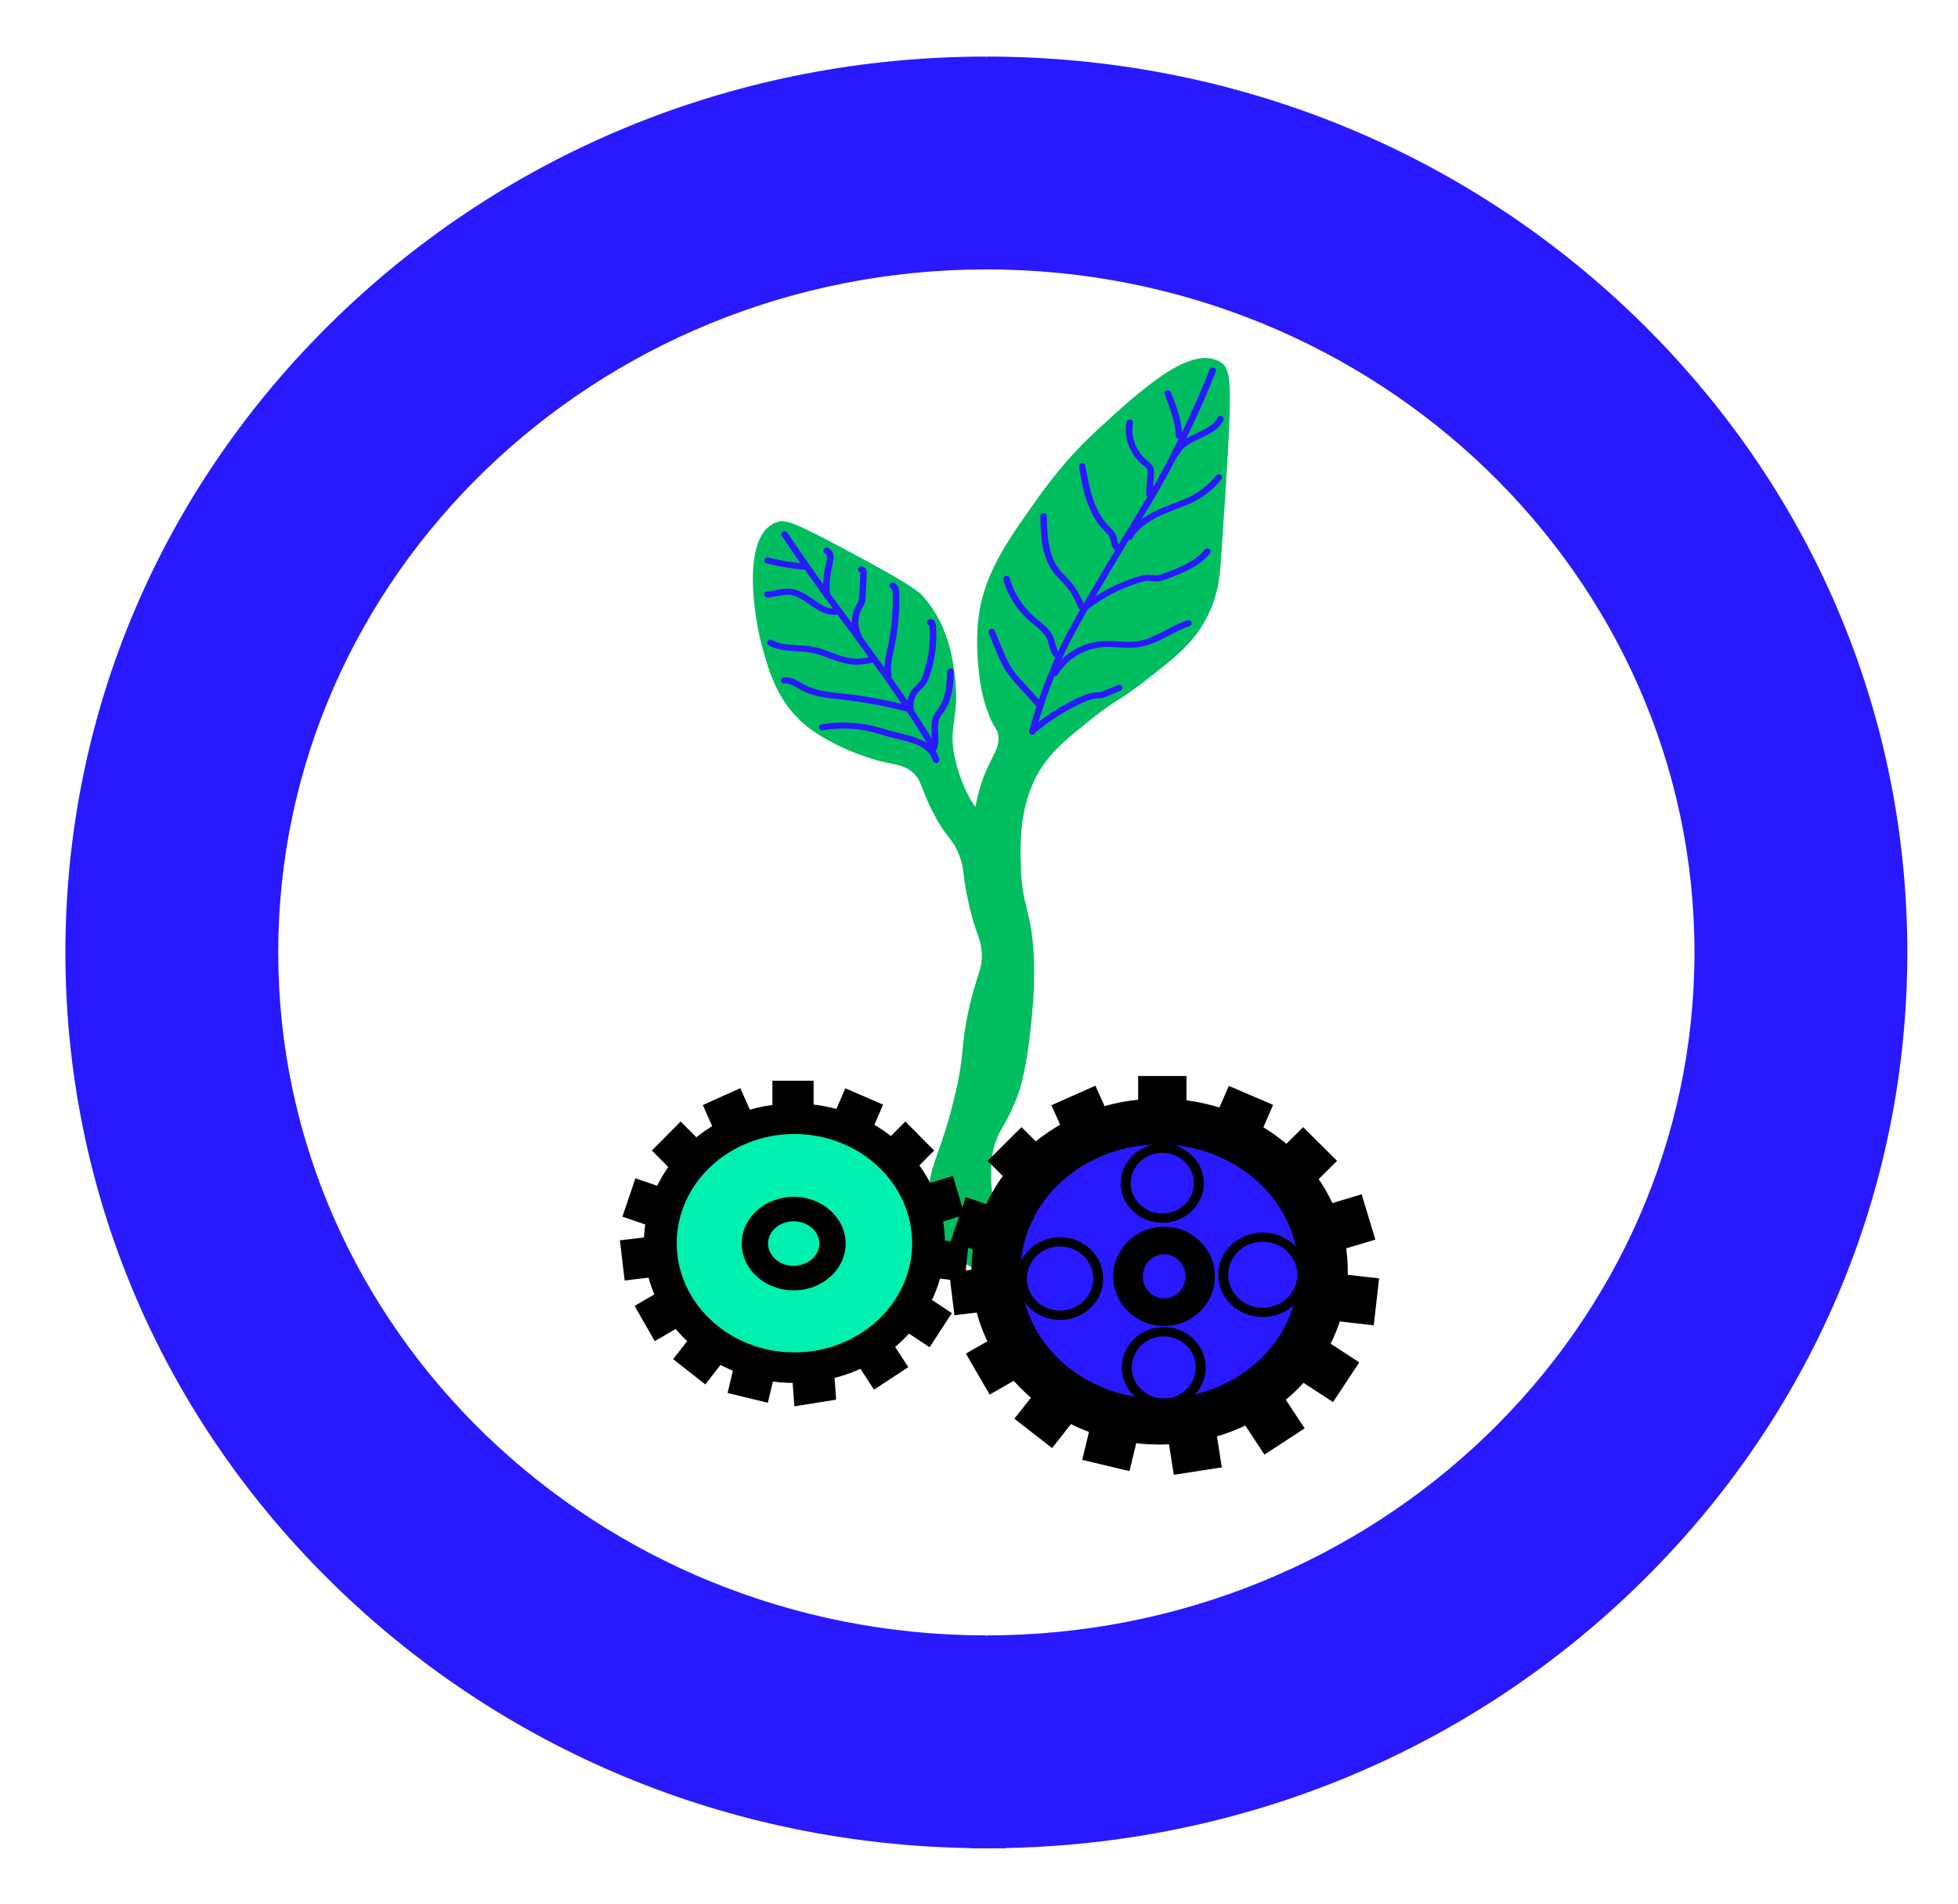 <?xml version="1.0" encoding="utf-8"?>
<!-- Generator: Adobe Illustrator 26.0.1, SVG Export Plug-In . SVG Version: 6.00 Build 0)  -->
<svg version="1.1" id="Lager_1" xmlns="http://www.w3.org/2000/svg" xmlns:xlink="http://www.w3.org/1999/xlink" x="0px" y="0px"
	 viewBox="0 0 506 492" style="enable-background:new 0 0 506 492;" xml:space="preserve">
<style type="text/css">
	.st0{fill:#00BE5F;}
	.st1{fill:#2819FF;}
	.st2{fill:#00F0AF;}
</style>
<g>
	<g>
		<g>
			<g>
				<g>
					<g>
						<g>
							<path class="st0" d="M260.42,329.47c-8.22-21.33-6.7-32.07-3.39-37.96c0.7-1.25,2.55-4.17,4.24-8.7
								c0.55-1.48,2.24-6.2,3.39-17.4c0.45-4.33,0.97-9.38,0.85-15.82c-0.26-13.78-3.08-14.35-3.39-25.31
								c-0.21-7.32-0.53-18.69,6.78-28.47c2.88-3.85,6.31-6.61,11.87-11.07c6.41-5.15,7.72-5.05,14.41-10.28
								c6.8-5.31,11.19-8.75,14.41-14.24c3.52-6,3.96-11.61,4.24-15.82c2.99-44.78,3.11-48.44,0-49.83
								c-6.62-2.96-19.01,8.4-28.83,17.4c-8.34,7.65-13.24,14.5-16.96,19.77c-6.63,9.39-12.34,17.67-13.57,28.47
								c-0.62,5.43-0.07,11.2,0,11.86c0.33,3.34,0.74,7.18,2.54,11.86c1.6,4.17,2.17,3.44,2.54,5.54c0.9,5.04-2.78,6.91-5.09,15.82
								c-0.98,3.76-0.82,5.37-1.7,5.54c-1.94,0.38-5.96-6.89-7.63-14.24c-2.03-8.9,0.99-10.9,0-20.56
								c-0.46-4.52-1.35-13.26-7.63-20.56c-1.19-1.39-2.75-2.92-19.5-11.86c-13.92-7.43-15.42-7.74-16.96-7.12
								c-6.78,2.76-5.3,19.99-2.54,30.05c1.74,6.38,4.05,14.83,11.87,20.56c7.47,5.48,16.96,7.91,16.96,7.91
								c4.4,1.13,6.67,1.05,9.33,3.16c3.06,2.44,2.58,4.54,5.94,11.07c3.48,6.76,4.79,6.05,6.78,11.07
								c1.66,4.19,0.77,4.74,2.54,12.65c1.87,8.33,3.01,8.41,3.39,12.65c0.48,5.26-1.22,5.86-3.39,15.82
								c-2.09,9.61-0.89,10.74-3.39,21.35c-0.57,2.43-1.29,5.46-2.54,9.49c-2.2,7.08-3.6,9.29-4.24,14.24c-0.36,2.77-0.76,5.8,0,8.7
								C244.25,324.76,258.03,328.8,260.42,329.47z"/>
						</g>
					</g>
					<g>
						<g>
							<path class="st0" d="M263.16,331.89l-3.22-0.9c-4-1.12-17.25-5.53-19.81-15.38c-0.83-3.18-0.41-6.41-0.04-9.26
								c0.44-3.37,1.22-5.56,2.3-8.58c0.58-1.62,1.24-3.46,2-5.91c1.24-3.98,1.95-6.97,2.51-9.38c1.31-5.53,1.58-8.36,1.87-11.36
								c0.25-2.64,0.52-5.37,1.52-9.98c0.9-4.14,1.74-6.73,2.35-8.62c0.87-2.7,1.27-3.94,1.02-6.75c-0.18-1.94-0.51-2.89-1.07-4.45
								c-0.57-1.59-1.34-3.78-2.29-8.01c-0.82-3.67-1.09-5.83-1.28-7.41c-0.23-1.88-0.36-2.91-1.19-5.02
								c-0.93-2.34-1.66-3.27-2.66-4.56c-1.02-1.3-2.28-2.92-4.06-6.38c-1.32-2.57-2.05-4.45-2.64-5.96
								c-0.9-2.31-1.31-3.36-2.86-4.59c-1.64-1.31-3.1-1.61-5.52-2.12c-0.92-0.19-1.96-0.41-3.16-0.72c-0.4-0.1-9.9-2.58-17.56-8.19
								c-8.27-6.07-10.7-14.94-12.47-21.42c-1.94-7.11-5.47-28.24,3.51-31.89c2.37-0.97,4.09-0.49,18.48,7.19
								c17.48,9.33,18.69,10.75,19.98,12.25c6.6,7.68,7.54,16.95,8,21.4c0.47,4.6,0.06,7.57-0.3,10.2
								c-0.41,3.02-0.77,5.62,0.27,10.19c1.25,5.5,3.71,10.35,5.24,12.24c0.02-0.09,0.04-0.18,0.05-0.28
								c0.16-0.82,0.37-1.93,0.73-3.31c1.06-4.1,2.4-6.75,3.47-8.89c1.25-2.48,2-3.98,1.59-6.3c-0.13-0.72-0.23-0.88-0.56-1.39
								c-0.41-0.63-1.03-1.59-1.91-3.87c-1.91-4.97-2.31-9.01-2.64-12.25c-0.11-1.08-0.62-6.74,0-12.18
								c1.29-11.4,7.39-20.03,13.84-29.17c3.4-4.82,8.54-12.11,17.19-20.03c10.81-9.91,23.05-21.13,30.75-17.7
								c4.26,1.9,4.07,4.69,0.96,51.35c-0.27,4-0.67,10.04-4.44,16.48c-3.37,5.75-7.92,9.31-14.81,14.69
								c-3.31,2.59-5.33,3.89-7.28,5.16c-2,1.3-3.9,2.52-7.12,5.11c-5.5,4.42-8.83,7.09-11.59,10.78c-7,9.35-6.68,20.29-6.48,27.53
								c0.14,4.95,0.81,7.71,1.52,10.63c0.85,3.52,1.74,7.17,1.88,14.69c0.12,6.53-0.4,11.56-0.86,16
								c-0.8,7.76-1.97,13.74-3.48,17.77c-1.51,4.04-3.13,6.83-4,8.33c-0.13,0.22-0.24,0.42-0.34,0.58
								c-4.2,7.46-3.03,19.81,3.49,36.69L263.16,331.89z M202.09,137.89c-0.14,0-0.25,0.02-0.34,0.06c-4.93,2-4.79,16.48-1.58,28.21
								c1.74,6.37,3.91,14.3,11.28,19.71c7.1,5.21,16.27,7.6,16.36,7.63c1.12,0.29,2.12,0.5,3,0.68c2.62,0.55,4.69,0.99,6.97,2.8
								c2.23,1.77,2.87,3.42,3.85,5.92c0.56,1.45,1.27,3.25,2.52,5.67c1.64,3.2,2.76,4.62,3.74,5.88c1.08,1.38,2.01,2.57,3.1,5.33
								c0.98,2.46,1.15,3.84,1.38,5.76c0.2,1.6,0.44,3.59,1.23,7.12c0.91,4.05,1.62,6.05,2.19,7.66c0.59,1.66,1.02,2.87,1.23,5.18
								c0.31,3.41-0.24,5.11-1.15,7.93c-0.62,1.93-1.4,4.34-2.27,8.34c-0.97,4.43-1.21,6.96-1.47,9.63
								c-0.29,2.97-0.58,6.03-1.93,11.75c-0.58,2.46-1.3,5.51-2.57,9.59c-0.78,2.5-1.45,4.37-2.04,6.02
								c-1.05,2.95-1.75,4.91-2.15,7.96c-0.35,2.71-0.72,5.51-0.04,8.14c1.68,6.45,9.33,10.24,14.25,12.04
								c-5.89-16.39-6.59-28.23-2.14-36.13c0.1-0.17,0.22-0.38,0.36-0.62c0.83-1.42,2.36-4.07,3.78-7.86
								c1.77-4.73,2.77-11.87,3.3-17.03c0.45-4.35,0.96-9.29,0.84-15.64c-0.13-7.2-0.98-10.68-1.79-14.05
								c-0.75-3.08-1.45-5.98-1.6-11.24c-0.22-7.65-0.55-19.21,7.09-29.42c3-4.02,6.45-6.78,12.16-11.37
								c3.36-2.7,5.32-3.97,7.4-5.31c1.89-1.22,3.84-2.48,7.03-4.98c6.83-5.33,10.95-8.56,14.02-13.78
								c3.41-5.82,3.77-11.22,4.03-15.16c2.55-38.28,3.08-47.36,0.96-48.3c-5.55-2.47-18.4,9.3-26.91,17.1
								c-8.39,7.69-13.21,14.52-16.73,19.51c-6.22,8.81-12.09,17.13-13.3,27.77c-0.6,5.25-0.06,10.92,0,11.55
								c0.3,3.07,0.68,6.88,2.45,11.48c0.77,1.99,1.26,2.75,1.62,3.31c0.48,0.74,0.78,1.27,1,2.5c0.59,3.29-0.5,5.44-1.87,8.16
								c-1.01,2-2.26,4.49-3.24,8.28c-0.33,1.29-0.53,2.31-0.69,3.13c-0.35,1.82-0.63,3.26-2.31,3.59
								c-4.46,0.86-8.63-11.02-9.64-15.46c-1.16-5.09-0.75-8.08-0.32-11.25c0.35-2.58,0.72-5.25,0.29-9.49
								c-0.46-4.47-1.3-12.78-7.27-19.72c-0.94-1.09-2.1-2.45-19.02-11.48C207.34,139.73,203.46,137.89,202.09,137.89z"/>
						</g>
					</g>
				</g>
				<g>
					<g>
						<g>
							<path class="st1" d="M266.78,189.88c-0.07,0-0.14-0.01-0.21-0.02c-0.45-0.11-0.73-0.54-0.61-0.96
								c1.76-6.47,4.06-12.89,6.82-19.09c2.23-5,4.62-9.46,13.61-24.6c4.6-7.74,6.85-11.41,8.34-13.83
								c1.37-2.24,2.13-3.47,3.52-5.93c5.36-9.43,10.19-19.51,14.37-29.96c0.16-0.41,0.65-0.62,1.09-0.46
								c0.44,0.15,0.66,0.61,0.5,1.02c-4.2,10.51-9.07,20.65-14.46,30.15c-1.41,2.48-2.17,3.72-3.55,5.97
								c-1.49,2.42-3.74,6.08-8.33,13.81c-9.5,16-11.5,19.89-13.53,24.44c-2.73,6.13-5,12.48-6.74,18.87
								C267.51,189.64,267.16,189.88,266.78,189.88z"/>
						</g>
					</g>
				</g>
				<g>
					<g>
						<g>
							<path class="st1" d="M240.92,193.44c-0.29,0-0.58-0.14-0.74-0.4c-2.42-3.95-4.98-7.94-7.61-11.83
								c-3.42-5.07-6.11-8.75-11.85-16.58c-2.4-3.27-3.84-5.21-5.03-6.8c-1.43-1.92-2.46-3.3-4.3-5.86
								c-3.21-4.46-6.35-8.99-9.34-13.47c-0.25-0.37-0.13-0.86,0.27-1.09c0.4-0.23,0.92-0.12,1.17,0.25
								c2.98,4.46,6.11,8.98,9.31,13.42c1.84,2.55,2.86,3.93,4.29,5.84c1.19,1.59,2.63,3.53,5.04,6.81
								c5.35,7.3,8.3,11.32,11.89,16.63c2.64,3.92,5.22,7.92,7.65,11.89c0.23,0.38,0.09,0.86-0.32,1.08
								C241.21,193.41,241.06,193.44,240.92,193.44z"/>
						</g>
					</g>
				</g>
				<g>
					<g>
						<g>
							<path class="st1" d="M267.26,189.3c-0.23,0-0.46-0.09-0.63-0.26c-0.31-0.33-0.28-0.83,0.06-1.12
								c3.4-2.84,7.18-5.28,11.23-7.25c2.06-1,4.31-1.92,6.76-1.81c0.47,0.02,0.83,0.39,0.81,0.82c-0.02,0.44-0.46,0.78-0.88,0.76
								c-2.06-0.08-4.04,0.74-5.9,1.64c-3.93,1.9-7.59,4.27-10.88,7.02C267.66,189.24,267.46,189.3,267.26,189.3z"/>
						</g>
					</g>
				</g>
				<g>
					<g>
						<g>
							<path class="st1" d="M272.63,174.74c-0.13,0-0.27-0.03-0.4-0.09c-0.41-0.21-0.57-0.69-0.35-1.07
								c2.61-4.55,7.87-7.67,13.4-7.94c1.28-0.06,2.56,0.02,3.8,0.09c1.6,0.1,3.11,0.19,4.6,0c2.77-0.35,5.22-1.63,7.82-2.99
								c1.7-0.89,3.46-1.8,5.32-2.45c0.44-0.15,0.93,0.06,1.09,0.47c0.16,0.41-0.06,0.87-0.5,1.02c-1.74,0.6-3.44,1.49-5.09,2.34
								c-2.62,1.37-5.33,2.78-8.42,3.17c-1.66,0.21-3.33,0.11-4.94,0.01c-1.24-0.08-2.42-0.15-3.59-0.09
								c-4.95,0.25-9.65,3.04-11.99,7.11C273.22,174.58,272.93,174.74,272.63,174.74z"/>
						</g>
					</g>
				</g>
				<g>
					<g>
						<g>
							<path class="st1" d="M280.47,157.71c-0.25,0-0.49-0.1-0.66-0.29c-0.3-0.34-0.25-0.84,0.12-1.11
								c4.21-3.22,8.96-5.68,14.12-7.29c0.84-0.26,1.75-0.5,2.73-0.51c0.37,0.01,0.72,0.05,1.06,0.09c0.34,0.04,0.66,0.09,0.98,0.08
								c0.68-0.02,1.39-0.28,2.07-0.53c3.54-1.31,7.94-2.94,10.44-6.1c0.28-0.35,0.81-0.43,1.19-0.17c0.38,0.26,0.46,0.76,0.18,1.11
								c-2.79,3.52-7.44,5.24-11.18,6.63c-0.78,0.29-1.68,0.62-2.66,0.64c-0.44,0.01-0.85-0.04-1.25-0.09
								c-0.3-0.04-0.59-0.07-0.86-0.08c-0.71,0-1.46,0.2-2.16,0.42c-4.97,1.55-9.54,3.91-13.58,7.01
								C280.85,157.65,280.66,157.71,280.47,157.71z"/>
						</g>
					</g>
				</g>
				<g>
					<g>
						<g>
							<path class="st1" d="M291.87,139.54c-0.13,0-0.27-0.03-0.39-0.09c-0.41-0.2-0.57-0.68-0.35-1.07
								c2.5-4.42,7.72-6.65,12.85-8.56c0.99-0.37,1.99-0.74,2.92-1.16c2.9-1.33,5.45-3.31,7.37-5.74c0.28-0.35,0.81-0.43,1.19-0.17
								c0.38,0.26,0.46,0.75,0.18,1.11c-2.08,2.64-4.84,4.79-7.99,6.23c-0.99,0.45-2.01,0.83-3,1.2c-5.07,1.89-9.78,3.9-12.02,7.84
								C292.47,139.39,292.18,139.54,291.87,139.54z"/>
						</g>
					</g>
				</g>
				<g>
					<g>
						<g>
							<path class="st1" d="M304.01,117.86c-0.11,0-0.21-0.02-0.32-0.06c-0.43-0.16-0.65-0.62-0.47-1.03
								c1.06-2.48,3.63-3.68,6.1-4.85c2.27-1.07,4.41-2.08,5.29-3.96c0.19-0.4,0.69-0.59,1.11-0.41c0.43,0.17,0.63,0.64,0.44,1.04
								c-1.11,2.41-3.64,3.59-6.08,4.74c-2.3,1.08-4.47,2.11-5.3,4.03C304.67,117.67,304.35,117.86,304.01,117.86z"/>
						</g>
					</g>
				</g>
				<g>
					<g>
						<g>
							<path class="st1" d="M304.71,113.48c-0.46,0-0.83-0.34-0.85-0.77c-0.13-3.73-1.52-7.33-2.87-10.82
								c-0.16-0.41,0.07-0.86,0.51-1.01c0.44-0.15,0.93,0.06,1.09,0.47c1.4,3.61,2.84,7.34,2.97,11.31c0.02,0.44-0.35,0.8-0.82,0.82
								C304.72,113.48,304.71,113.48,304.71,113.48z"/>
						</g>
					</g>
				</g>
				<g>
					<g>
						<g>
							<path class="st1" d="M297.02,128.52c-0.02,0-0.04,0-0.06,0c-0.47-0.03-0.82-0.41-0.79-0.84l0.38-5.21
								c0.03-0.4,0.06-0.82-0.07-1.12c-0.14-0.35-0.53-0.65-0.93-0.98l-0.2-0.16c-3.34-2.72-4.99-7.1-4.22-11.17
								c0.08-0.43,0.51-0.72,0.98-0.64c0.46,0.08,0.77,0.49,0.69,0.92c-0.67,3.53,0.77,7.34,3.66,9.71l0.19,0.15
								c0.52,0.42,1.11,0.89,1.41,1.61c0.26,0.63,0.21,1.28,0.17,1.79l-0.38,5.21C297.83,128.2,297.46,128.52,297.02,128.52z"/>
						</g>
					</g>
				</g>
				<g>
					<g>
						<g>
							<path class="st1" d="M289.32,142.69c-0.07,0-0.14-0.01-0.22-0.03c-0.93-0.23-1.63-1.01-1.91-2.15
								c-0.06-0.24-0.11-0.48-0.15-0.73c-0.07-0.42-0.14-0.81-0.31-1.12c-0.18-0.34-0.5-0.65-0.84-0.98l-0.18-0.17
								c-4.77-4.63-5.94-11.42-6.88-16.88c-0.07-0.43,0.24-0.84,0.7-0.91c0.46-0.07,0.9,0.22,0.97,0.65
								c1.11,6.43,2.36,12.08,6.43,16.03l0.17,0.16c0.4,0.38,0.85,0.82,1.15,1.38c0.28,0.52,0.37,1.08,0.46,1.56
								c0.04,0.21,0.07,0.42,0.13,0.62c0.13,0.53,0.41,0.91,0.7,0.98c0.45,0.11,0.72,0.54,0.6,0.97
								C290.04,142.46,289.69,142.69,289.32,142.69z"/>
						</g>
					</g>
				</g>
				<g>
					<g>
						<g>
							<path class="st1" d="M279.54,157.7c-0.34,0-0.66-0.19-0.79-0.51c-1.08-2.63-2.23-4.57-3.6-6.12
								c-0.34-0.38-0.7-0.74-1.05-1.11c-0.47-0.48-0.95-0.97-1.4-1.5c-3.66-4.38-3.78-10.53-3.86-15.03
								c-0.01-0.44,0.37-0.8,0.83-0.8c0.48-0.04,0.85,0.34,0.86,0.78c0.1,5.54,0.44,10.42,3.5,14.08c0.4,0.48,0.84,0.93,1.31,1.4
								c0.38,0.38,0.76,0.77,1.11,1.17c1.49,1.68,2.73,3.76,3.88,6.56c0.17,0.41-0.05,0.87-0.49,1.02
								C279.74,157.68,279.64,157.7,279.54,157.7z"/>
						</g>
					</g>
				</g>
				<g>
					<g>
						<g>
							<path class="st1" d="M273.57,170.33c-0.17,0-0.34-0.05-0.49-0.14c-1.3-0.85-1.67-2.27-2-3.52c-0.14-0.53-0.27-1.03-0.46-1.48
								c-0.61-1.45-1.93-2.53-3.34-3.67c-0.36-0.29-0.71-0.58-1.05-0.88c-3.34-2.88-5.81-6.73-6.94-10.84
								c-0.12-0.42,0.16-0.85,0.61-0.96c0.45-0.11,0.92,0.15,1.03,0.57c1.05,3.82,3.34,7.4,6.45,10.08
								c0.33,0.28,0.67,0.56,1.02,0.85c1.49,1.22,3.04,2.48,3.8,4.29c0.23,0.55,0.38,1.13,0.53,1.68c0.29,1.12,0.55,2.09,1.33,2.6
								c0.38,0.25,0.48,0.74,0.21,1.1C274.1,170.22,273.83,170.33,273.57,170.33z"/>
						</g>
					</g>
				</g>
				<g>
					<g>
						<g>
							<path class="st1" d="M268.62,182.98c-0.24,0-0.48-0.1-0.65-0.28l-5.28-5.89c-0.69-0.77-1.41-1.56-2.05-2.43
								c-1.58-2.14-2.57-4.56-3.53-6.89l-1.61-3.93c-0.17-0.41,0.05-0.87,0.49-1.02c0.43-0.16,0.93,0.05,1.09,0.46l1.61,3.92
								c0.92,2.25,1.88,4.57,3.34,6.56c0.59,0.81,1.28,1.57,1.95,2.31l5.28,5.89c0.3,0.34,0.25,0.83-0.11,1.11
								C269.01,182.92,268.82,182.98,268.62,182.98z"/>
						</g>
					</g>
				</g>
				<g>
					<g>
						<g>
							<path class="st1" d="M285.21,180.22c-0.32,0-0.63-0.17-0.77-0.47c-0.19-0.4,0-0.87,0.43-1.04l4.01-1.68
								c0.43-0.18,0.93,0,1.12,0.4c0.19,0.4,0,0.87-0.43,1.04l-4.01,1.68C285.45,180.2,285.33,180.22,285.21,180.22z"/>
						</g>
					</g>
				</g>
				<g>
					<g>
						<g>
							<path class="st1" d="M241.25,194.19c-0.1,0-0.2-0.02-0.31-0.05c-0.44-0.16-0.65-0.61-0.49-1.02c0.46-1.1,0.38-2.36,0.31-3.69
								c-0.09-1.56-0.18-3.16,0.58-4.66c0.25-0.5,0.58-0.93,0.89-1.35c0.13-0.18,0.26-0.35,0.39-0.53c1.9-2.74,2.04-6.28,2.16-9.4
								c0.02-0.44,0.44-0.8,0.88-0.76c0.47,0.02,0.83,0.38,0.82,0.82c-0.12,3.16-0.28,7.09-2.43,10.2c-0.14,0.2-0.28,0.39-0.42,0.58
								c-0.29,0.38-0.55,0.74-0.75,1.12c-0.58,1.13-0.5,2.48-0.42,3.9c0.08,1.44,0.16,2.93-0.42,4.34
								C241.91,194,241.59,194.19,241.25,194.19z"/>
						</g>
					</g>
				</g>
				<g>
					<g>
						<g>
							<path class="st1" d="M235.34,184.24c-0.4,0-0.75-0.26-0.83-0.64c-0.43-2.1,0.2-4.33,1.69-5.95c0.21-0.23,0.44-0.45,0.66-0.66
								c0.31-0.3,0.61-0.58,0.84-0.89c0.39-0.52,0.64-1.17,0.85-1.75c1.44-4.07,1.99-8.47,1.61-12.74
								c-0.19-0.05-0.36-0.15-0.48-0.31c-0.27-0.36-0.17-0.85,0.21-1.1c0.33-0.21,0.74-0.25,1.1-0.09c0.53,0.23,0.81,0.81,0.86,1.28
								c0.41,4.51-0.17,9.16-1.69,13.46c-0.24,0.68-0.54,1.47-1.07,2.16c-0.31,0.41-0.67,0.75-1.01,1.08
								c-0.2,0.19-0.4,0.38-0.59,0.59c-1.14,1.25-1.65,3.02-1.32,4.63c0.09,0.43-0.21,0.84-0.67,0.93
								C235.44,184.23,235.39,184.24,235.34,184.24z"/>
						</g>
					</g>
				</g>
				<g>
					<g>
						<g>
							<path class="st1" d="M229.57,175.35c-0.4,0-0.75-0.26-0.83-0.64c-0.46-2.21,0.02-4.41,0.49-6.54l0.15-0.67
								c0.97-4.52,1.42-9.16,1.35-13.77c-0.01-0.71-0.08-1.48-0.53-1.79c-0.37-0.26-0.45-0.76-0.17-1.11
								c0.28-0.35,0.81-0.42,1.19-0.16c1.03,0.73,1.19,1.94,1.2,3.04c0.07,4.72-0.4,9.47-1.39,14.1l-0.15,0.68
								c-0.43,1.97-0.88,4.02-0.48,5.92c0.09,0.43-0.21,0.84-0.67,0.93C229.67,175.35,229.62,175.35,229.57,175.35z"/>
						</g>
					</g>
				</g>
				<g>
					<g>
						<g>
							<path class="st1" d="M221.85,165.17c-0.32,0-0.62-0.17-0.77-0.45c-1.3-2.55-1.24-5.69,0.15-8.19
								c0.06-0.11,0.13-0.22,0.19-0.34c0.17-0.29,0.32-0.56,0.42-0.82c0.13-0.39,0.16-0.85,0.18-1.3l0.3-5.76
								c0.01-0.2-0.01-0.34-0.04-0.42c-0.37-0.12-0.61-0.48-0.55-0.86c0.07-0.43,0.49-0.74,0.96-0.67c0.69,0.09,1.4,0.67,1.32,2.03
								l-0.3,5.76c-0.03,0.52-0.06,1.12-0.26,1.71c-0.14,0.4-0.34,0.75-0.54,1.09l-0.17,0.31c-1.15,2.08-1.2,4.68-0.13,6.79
								c0.2,0.39,0.02,0.87-0.4,1.05C222.1,165.15,221.97,165.17,221.85,165.17z"/>
						</g>
					</g>
				</g>
				<g>
					<g>
						<g>
							<path class="st1" d="M213.67,154.63c-0.44,0-0.81-0.31-0.84-0.72c-0.26-2.79-0.04-5.59,0.65-8.32c0.26-1,0.42-2.26-0.23-2.56
								c-0.42-0.19-0.59-0.67-0.38-1.06s0.72-0.55,1.14-0.36c2,0.93,1.34,3.5,1.13,4.35c-0.65,2.56-0.86,5.19-0.61,7.82
								c0.04,0.43-0.3,0.82-0.77,0.86C213.71,154.63,213.69,154.63,213.67,154.63z"/>
						</g>
					</g>
				</g>
				<g>
					<g>
						<g>
							<path class="st1" d="M208.42,147.22c-0.02,0-0.04,0-0.05,0c-3.46-0.2-6.9-0.76-10.23-1.65c-0.45-0.12-0.71-0.56-0.58-0.98
								c0.13-0.42,0.6-0.66,1.05-0.54c3.21,0.86,6.53,1.4,9.87,1.59c0.47,0.03,0.82,0.4,0.79,0.84
								C209.24,146.9,208.87,147.22,208.42,147.22z"/>
						</g>
					</g>
				</g>
				<g>
					<g>
						<g>
							<path class="st1" d="M215.49,158.89c-2.43,0-4.4-1.37-6.31-2.7c-1.68-1.17-3.26-2.27-5.08-2.46
								c-1.04-0.11-2.11,0.1-3.24,0.32c-0.8,0.16-1.63,0.32-2.48,0.37c-0.48,0.02-0.87-0.3-0.9-0.74c-0.03-0.44,0.32-0.81,0.79-0.84
								c0.73-0.04,1.47-0.19,2.24-0.34c1.21-0.24,2.46-0.48,3.77-0.35c2.27,0.23,4.12,1.52,5.91,2.76c1.87,1.3,3.63,2.53,5.66,2.37
								c0.45-0.04,0.88,0.29,0.92,0.72c0.04,0.43-0.31,0.82-0.77,0.85C215.83,158.88,215.65,158.89,215.49,158.89z"/>
						</g>
					</g>
				</g>
				<g>
					<g>
						<g>
							<path class="st1" d="M221.53,171.79c-0.56,0-1.11-0.03-1.67-0.1c-2-0.25-3.86-0.95-5.66-1.62c-1.56-0.58-3.04-1.14-4.6-1.42
								c-1.18-0.22-2.47-0.29-3.71-0.35c-2.49-0.13-5.06-0.27-7.27-1.58c-0.39-0.23-0.51-0.72-0.26-1.09
								c0.25-0.37,0.78-0.48,1.17-0.24c1.83,1.09,4.08,1.21,6.46,1.33c1.3,0.07,2.64,0.14,3.94,0.38c1.71,0.32,3.34,0.92,4.9,1.51
								c1.78,0.67,3.47,1.3,5.26,1.52c1.81,0.23,3.67,0.02,5.37-0.6c0.43-0.16,0.93,0.04,1.1,0.45s-0.04,0.87-0.48,1.02
								C224.63,171.52,223.08,171.79,221.53,171.79z"/>
						</g>
					</g>
				</g>
				<g>
					<g>
						<g>
							<path class="st1" d="M234.43,183.88c-0.08,0-0.15-0.01-0.23-0.03c-5.34-1.39-10.84-2.41-16.34-3.03l-0.94-0.1
								c-3.36-0.37-6.83-0.75-9.83-2.37c-0.3-0.16-0.61-0.34-0.91-0.52c-1.19-0.69-2.3-1.35-3.44-1.19
								c-0.47,0.06-0.89-0.23-0.96-0.67c-0.07-0.43,0.25-0.83,0.71-0.9c1.74-0.24,3.25,0.64,4.58,1.42
								c0.29,0.17,0.58,0.34,0.86,0.49c2.7,1.46,5.99,1.82,9.18,2.16l0.95,0.1c5.59,0.63,11.17,1.67,16.59,3.08
								c0.45,0.12,0.71,0.55,0.59,0.97C235.14,183.66,234.8,183.88,234.43,183.88z"/>
						</g>
					</g>
				</g>
				<g>
					<g>
						<g>
							<path class="st1" d="M241.91,197.17c-0.38,0-0.72-0.23-0.82-0.59c-1.03-3.67-5.28-4.69-9.38-5.68
								c-1.04-0.25-2.02-0.49-2.94-0.76c-1.31-0.39-2.61-0.78-3.89-1.08c-3.97-0.92-8.2-1.03-12.23-0.33
								c-0.46,0.07-0.9-0.2-0.99-0.63c-0.09-0.43,0.22-0.84,0.68-0.92c4.26-0.74,8.74-0.62,12.95,0.35
								c1.34,0.31,2.67,0.71,3.95,1.09c0.93,0.28,1.88,0.51,2.9,0.75c4.36,1.05,9.31,2.24,10.59,6.81c0.12,0.42-0.15,0.85-0.6,0.97
								C242.06,197.17,241.98,197.17,241.91,197.17z"/>
						</g>
					</g>
				</g>
			</g>
			<g>
				<g>
					<g>
						<g>
							<ellipse class="st1" cx="299.67" cy="328.6" rx="42.28" ry="38.78"/>
						</g>
					</g>
					<g>
						<g>
							<path d="M299.67,373.31c-26.82,0-48.64-20.06-48.64-44.71c0-24.65,21.82-44.71,48.64-44.71s48.64,20.06,48.64,44.71
								C348.3,353.25,326.48,373.31,299.67,373.31z M299.67,295.75c-19.81,0-35.92,14.73-35.92,32.85
								c0,18.11,16.11,32.85,35.92,32.85c19.81,0,35.92-14.73,35.92-32.85C335.58,310.49,319.47,295.75,299.67,295.75z"/>
						</g>
					</g>
				</g>
				<g>
					<g>
						<g>
							<rect x="295.83" y="279.65" width="9.1" height="9.04"/>
						</g>
					</g>
					<g>
						<g>
							<path d="M306.62,290.27h-12.49v-12.21h12.49V290.27z M297.52,287.11h5.71v-5.88h-5.71V287.11z"/>
						</g>
					</g>
				</g>
				<g>
					<g>
						<g>
							<polygon points="323.22,294.63 314.87,291.05 318.47,282.75 326.82,286.33 							"/>
						</g>
					</g>
					<g>
						<g>
							<path d="M324.13,296.76l-11.44-4.9l4.87-11.24l11.44,4.9L324.13,296.76z M317.05,290.25l5.27,2.26l2.33-5.37l-5.27-2.26
								L317.05,290.25z"/>
						</g>
					</g>
				</g>
				<g>
					<g>
						<g>
							<polygon points="343.2,300 336.77,306.39 330.33,300 336.77,293.6 							"/>
						</g>
					</g>
					<g>
						<g>
							<path d="M336.77,308.7l-8.76-8.71l8.76-8.71l8.76,8.71L336.77,308.7z M332.66,300l4.11,4.08l4.11-4.08l-4.11-4.08L332.66,300
								z"/>
						</g>
					</g>
				</g>
				<g>
					<g>
						<g>
							<polygon points="353.35,319.3 344.64,321.91 342.02,313.25 350.73,310.64 							"/>
						</g>
					</g>
					<g>
						<g>
							<path d="M343.49,323.92l-3.55-11.71l11.94-3.58l3.55,11.71L343.49,323.92z M344.09,314.29l1.7,5.61l5.48-1.64l-1.7-5.61
								L344.09,314.29z"/>
						</g>
					</g>
				</g>
				<g>
					<g>
						<g>
							<polygon points="353.51,340.73 344.47,339.7 345.5,330.72 354.54,331.74 							"/>
						</g>
					</g>
					<g>
						<g>
							<path d="M355.01,342.49l-12.41-1.4l1.39-12.13l12.41,1.4L355.01,342.49z M346.33,338.32l5.67,0.64l0.67-5.84l-5.67-0.64
								L346.33,338.32z"/>
						</g>
					</g>
				</g>
				<g>
					<g>
						<g>
							<polygon points="343.99,360.07 336.38,355.11 341.38,347.55 348.98,352.52 							"/>
						</g>
					</g>
					<g>
						<g>
							<path d="M344.49,362.33l-10.39-6.78l6.78-10.26l10.39,6.78L344.49,362.33z M338.66,354.67l4.82,3.15l3.21-4.86l-4.82-3.15
								L338.66,354.67z"/>
						</g>
					</g>
				</g>
				<g>
					<g>
						<g>
							<polygon points="327.26,373.64 322.28,366.07 329.9,361.12 334.88,368.69 							"/>
						</g>
					</g>
					<g>
						<g>
							<path d="M326.76,375.9L320,365.62l10.4-6.76l6.76,10.27L326.76,375.9z M324.56,366.51l3.2,4.87l4.83-3.14l-3.2-4.87
								L324.56,366.51z"/>
						</g>
					</g>
				</g>
				<g>
					<g>
						<g>
							<polygon points="313.83,377.89 304.77,379.3 303.37,370.39 312.44,368.99 							"/>
						</g>
					</g>
					<g>
						<g>
							<path d="M303.34,381.12l-1.89-12.04l12.41-1.92l1.89,12.04L303.34,381.12z M305.29,371.7l0.91,5.77l5.72-0.89l-0.9-5.77
								L305.29,371.7z"/>
						</g>
					</g>
				</g>
				<g>
					<g>
						<g>
							<polygon points="290.62,378.23 281.7,376.1 283.82,367.34 292.74,369.47 							"/>
						</g>
					</g>
					<g>
						<g>
							<path d="M291.89,380.17l-12.21-2.91l2.86-11.85l12.21,2.91L291.89,380.17z M283.72,374.95l5.63,1.34l1.37-5.68l-5.64-1.34
								L283.72,374.95z"/>
						</g>
					</g>
				</g>
				<g>
					<g>
						<g>
							<polygon points="277.24,364.73 271.59,371.92 264.45,366.37 270.1,359.18 							"/>
						</g>
					</g>
					<g>
						<g>
							<path d="M271.89,374.21l-9.75-7.58l7.66-9.74l9.75,7.58L271.89,374.21z M266.76,366.11l4.53,3.52l3.64-4.63l-4.53-3.52
								L266.76,366.11z"/>
						</g>
					</g>
				</g>
				<g>
					<g>
						<g>
							<polygon points="264.35,353.6 256.4,358.17 251.87,350.36 259.81,345.8 							"/>
						</g>
					</g>
					<g>
						<g>
							<path d="M255.76,360.39l-6.15-10.59l10.84-6.22l6.15,10.59L255.76,360.39z M254.12,350.92l2.91,5.02l5.05-2.9l-2.91-5.02
								L254.12,350.92z"/>
						</g>
					</g>
				</g>
				<g>
					<g>
						<g>
							<polygon points="256.37,337.14 248.14,338.1 247.17,330.18 255.39,329.22 							"/>
						</g>
					</g>
					<g>
						<g>
							<path d="M246.65,339.87l-1.36-11.07l11.59-1.35l1.36,11.07L246.65,339.87z M249.04,331.55l0.59,4.78l4.86-0.57l-0.59-4.78
								L249.04,331.55z"/>
						</g>
					</g>
				</g>
				<g>
					<g>
						<g>
							<polygon points="256.43,322.9 247.75,319.95 250.68,311.42 259.36,314.37 							"/>
						</g>
					</g>
					<g>
						<g>
							<path d="M257.51,324.95l-11.87-4.03l3.96-11.54l11.87,4.03L257.51,324.95z M249.86,318.98l5.49,1.87l1.89-5.51l-5.49-1.87
								L249.86,318.98z"/>
						</g>
					</g>
				</g>
				<g>
					<g>
						<g>
							<polygon points="285.91,290.97 277.61,294.66 273.9,286.4 282.2,282.72 							"/>
						</g>
					</g>
					<g>
						<g>
							<path d="M276.73,296.8l-5.02-11.18l11.37-5.05l5.02,11.18L276.73,296.8z M276.09,287.18l2.4,5.34l5.24-2.33l-2.4-5.34
								L276.09,287.18z"/>
						</g>
					</g>
				</g>
				<g>
					<g>
						<g>
							<polygon points="270.42,300 263.98,306.39 257.55,300 263.98,293.6 							"/>
						</g>
					</g>
					<g>
						<g>
							<path d="M263.98,308.7l-8.76-8.71l8.76-8.71l8.76,8.71L263.98,308.7z M259.88,300l4.11,4.08l4.11-4.08l-4.11-4.08L259.88,300
								z"/>
						</g>
					</g>
				</g>
				<g>
					<g>
						<g>
							<ellipse class="st2" cx="205.3" cy="321.26" rx="34.66" ry="32.17"/>
						</g>
					</g>
					<g>
						<g>
							<path d="M205.3,357.39c-21.45,0-38.9-16.21-38.9-36.12c0-19.92,17.45-36.12,38.9-36.12s38.9,16.21,38.9,36.12
								C244.19,341.18,226.74,357.39,205.3,357.39z M205.3,293.05c-16.77,0-30.42,12.66-30.42,28.22s13.65,28.22,30.42,28.22
								s30.42-12.66,30.42-28.22S222.07,293.05,205.3,293.05z"/>
						</g>
					</g>
				</g>
				<g>
					<g>
						<g>
							<rect x="201.3" y="280.87" width="7.26" height="7.31"/>
						</g>
					</g>
					<g>
						<g>
							<path d="M210.26,289.76h-10.65v-10.48h10.65V289.76z M203,286.6h3.87v-4.15H203V286.6z"/>
						</g>
					</g>
				</g>
				<g>
					<g>
						<g>
							<polygon points="223.16,292.98 216.5,290.09 219.37,283.38 226.03,286.27 							"/>
						</g>
					</g>
					<g>
						<g>
							<path d="M224.07,295.12l-9.75-4.23l4.13-9.66l9.75,4.23L224.07,295.12z M218.66,289.29l3.59,1.56l1.61-3.77l-3.59-1.56
								L218.66,289.29z"/>
						</g>
					</g>
				</g>
				<g>
					<g>
						<g>
							<polygon points="239.1,297.32 233.97,302.49 228.83,297.32 233.97,292.15 							"/>
						</g>
					</g>
					<g>
						<g>
							<path d="M233.97,304.82l-7.44-7.5l7.44-7.5l7.44,7.5L233.97,304.82z M231.14,297.32l2.82,2.84l2.82-2.84l-2.82-2.84
								L231.14,297.32z"/>
						</g>
					</g>
				</g>
				<g>
					<g>
						<g>
							<polygon points="247.2,312.92 240.25,315.03 238.15,308.03 245.1,305.92 							"/>
						</g>
					</g>
					<g>
						<g>
							<path d="M239.09,317.05L236.08,307l10.18-3.09l3.01,10.05L239.09,317.05z M240.22,309.07l1.18,3.95l3.72-1.13l-1.18-3.95
								L240.22,309.07z"/>
						</g>
					</g>
				</g>
				<g>
					<g>
						<g>
							<polygon points="247.76,329.42 241.7,328.66 242.39,321.98 248.45,322.74 							"/>
						</g>
					</g>
					<g>
						<g>
							<path d="M249.28,331.21l-9.42-1.18l1.01-9.83l9.42,1.18L249.28,331.21z M243.55,327.3l2.69,0.34l0.36-3.53l-2.69-0.34
								L243.55,327.3z"/>
						</g>
					</g>
				</g>
				<g>
					<g>
						<g>
							<polygon points="239.72,345.88 233.66,341.87 237.64,335.76 243.71,339.77 							"/>
						</g>
					</g>
					<g>
						<g>
							<path d="M240.23,348.16l-8.84-5.85l5.75-8.82l8.84,5.85L240.23,348.16z M235.93,341.43l3.29,2.18l2.22-3.4l-3.29-2.18
								L235.93,341.43z"/>
						</g>
					</g>
				</g>
				<g>
					<g>
						<g>
							<polygon points="226.38,356.85 222.41,350.73 228.49,346.73 232.46,352.85 							"/>
						</g>
					</g>
					<g>
						<g>
							<path d="M225.87,359.12l-5.73-8.83l8.85-5.83l5.73,8.83L225.87,359.12z M224.68,351.17l2.21,3.41l3.3-2.17l-2.21-3.41
								L224.68,351.17z"/>
						</g>
					</g>
				</g>
				<g>
					<g>
						<g>
							<polygon points="206.85,361.57 206.34,354.51 213.78,353.33 214.29,360.39 							"/>
						</g>
					</g>
					<g>
						<g>
							<path d="M205.28,363.42l-0.73-10.23l10.8-1.72l0.73,10.23L205.28,363.42z M208.14,355.83l0.28,3.88l4.08-0.65l-0.28-3.88
								L208.14,355.83z"/>
						</g>
					</g>
				</g>
				<g>
					<g>
						<g>
							<polygon points="197.15,360.56 190.03,358.84 191.72,351.76 198.84,353.48 							"/>
						</g>
					</g>
					<g>
						<g>
							<path d="M198.43,362.5l-10.4-2.52l2.42-10.17l10.4,2.51L198.43,362.5z M192.05,357.69l3.83,0.93l0.95-3.99L193,353.7
								L192.05,357.69z"/>
						</g>
					</g>
				</g>
				<g>
					<g>
						<g>
							<polygon points="186.48,349.65 181.97,355.46 176.27,350.97 180.78,345.16 							"/>
						</g>
					</g>
					<g>
						<g>
							<path d="M182.27,357.77l-8.3-6.53l6.5-8.38l8.3,6.53L182.27,357.77z M178.57,350.71l3.1,2.44l2.51-3.24l-3.1-2.44
								L178.57,350.71z"/>
						</g>
					</g>
				</g>
				<g>
					<g>
						<g>
							<polygon points="176.19,340.65 169.85,344.34 166.23,338.03 172.57,334.35 							"/>
						</g>
					</g>
					<g>
						<g>
							<path d="M169.21,346.58l-5.22-9.11l9.22-5.36l5.22,9.1L169.21,346.58z M168.48,338.59l2.01,3.51l3.46-2.01l-2.01-3.51
								L168.48,338.59z"/>
						</g>
					</g>
				</g>
				<g>
					<g>
						<g>
							<polygon points="170.19,328.27 162.92,329.14 162.07,321.91 169.34,321.03 							"/>
						</g>
					</g>
					<g>
						<g>
							<path d="M161.43,330.91l-1.23-10.38l10.63-1.28l1.23,10.38L161.43,330.91z M163.94,323.28l0.48,4.09l3.9-0.47l-0.48-4.09
								L163.94,323.28z"/>
						</g>
					</g>
				</g>
				<g>
					<g>
						<g>
							<polygon points="169.88,315.83 162.95,313.45 165.29,306.56 172.21,308.94 							"/>
						</g>
					</g>
					<g>
						<g>
							<path d="M170.96,317.89l-10.11-3.48l3.36-9.91l10.11,3.48L170.96,317.89z M165.05,312.49l3.74,1.29l1.31-3.87l-3.74-1.29
								L165.05,312.49z"/>
						</g>
					</g>
				</g>
				<g>
					<g>
						<g>
							<polygon points="193.4,290.03 186.77,293.01 183.81,286.33 190.44,283.35 							"/>
						</g>
					</g>
					<g>
						<g>
							<path d="M185.89,295.16l-4.26-9.6l9.69-4.36l4.26,9.6L185.89,295.16z M185.99,287.11l1.66,3.75l3.57-1.6l-1.66-3.75
								L185.99,287.11z"/>
						</g>
					</g>
				</g>
				<g>
					<g>
						<g>
							<polygon points="181.03,297.32 175.9,302.49 170.77,297.32 175.9,292.15 							"/>
						</g>
					</g>
					<g>
						<g>
							<path d="M175.9,304.82l-7.44-7.5l7.44-7.5l7.44,7.5L175.9,304.82z M173.08,297.32l2.82,2.84l2.82-2.84l-2.82-2.84
								L173.08,297.32z"/>
						</g>
					</g>
				</g>
				<g>
					<g>
						<g>
							<path d="M205.11,333.46c-7.4,0-13.42-5.42-13.42-12.09s6.02-12.09,13.42-12.09c7.4,0,13.42,5.42,13.42,12.09
								S212.5,333.46,205.11,333.46z M205.11,315.6c-3.66,0-6.63,2.59-6.63,5.76s2.98,5.76,6.63,5.76s6.63-2.59,6.63-5.76
								S208.76,315.6,205.11,315.6z"/>
						</g>
					</g>
				</g>
				<g>
					<g>
						<g>
							<path d="M300.83,342.67c-7.25,0-13.14-5.76-13.14-12.83c0-7.07,5.9-12.83,13.14-12.83c7.25,0,13.14,5.76,13.14,12.83
								C313.97,336.92,308.08,342.67,300.83,342.67z M300.83,324.13c-3.04,0-5.51,2.56-5.51,5.71c0,3.15,2.47,5.71,5.51,5.71
								c3.04,0,5.51-2.56,5.51-5.71C306.34,326.69,303.87,324.13,300.83,324.13z"/>
						</g>
					</g>
				</g>
				<g>
					<g>
						<g>
							<path d="M300.37,315.98c-5.91,0-10.72-4.58-10.72-10.22c0-5.63,4.81-10.22,10.72-10.22c5.91,0,10.72,4.58,10.72,10.22
								C311.09,311.4,306.28,315.98,300.37,315.98z M300.37,297.92c-4.51,0-8.18,3.52-8.18,7.84s3.67,7.84,8.18,7.84
								c4.51,0,8.18-3.52,8.18-7.84S304.88,297.92,300.37,297.92z"/>
						</g>
					</g>
				</g>
				<g>
					<g>
						<g>
							<path d="M326.32,340.35c-6.33,0-11.49-4.9-11.49-10.92c0-6.02,5.15-10.92,11.49-10.92s11.49,4.9,11.49,10.92
								C337.81,335.45,332.66,340.35,326.32,340.35z M326.32,320.88c-4.93,0-8.94,3.84-8.94,8.55c0,4.72,4.01,8.55,8.94,8.55
								s8.94-3.84,8.94-8.55C335.27,324.71,331.26,320.88,326.32,320.88z"/>
						</g>
					</g>
				</g>
				<g>
					<g>
						<g>
							<path d="M300.75,363.82c-5.97,0-10.82-4.68-10.82-10.43s4.85-10.43,10.82-10.43c5.97,0,10.82,4.68,10.82,10.43
								S306.71,363.82,300.75,363.82z M300.75,345.33c-4.56,0-8.28,3.61-8.28,8.06s3.71,8.06,8.28,8.06c4.56,0,8.28-3.61,8.28-8.06
								S305.31,345.33,300.75,345.33z"/>
						</g>
					</g>
				</g>
				<g>
					<g>
						<g>
							<path d="M273.95,341.1c-6.14,0-11.13-4.79-11.13-10.68c0-5.89,4.99-10.69,11.13-10.69c6.14,0,11.13,4.79,11.13,10.69
								C285.09,336.3,280.09,341.1,273.95,341.1z M273.95,322.1c-4.74,0-8.59,3.73-8.59,8.31c0,4.58,3.85,8.31,8.59,8.31
								s8.59-3.73,8.59-8.31C282.54,325.83,278.69,322.1,273.95,322.1z"/>
						</g>
					</g>
				</g>
			</g>
		</g>
		<g>
			<g>
				<g>
					<path class="st1" d="M254.9,477.62v-55c100.91,0,183-79.18,183-176.5s-82.09-176.5-183-176.5v-55
						c63.41,0,123.07,23.97,167.98,67.5c45.15,43.76,70.02,102,70.02,164s-24.87,120.24-70.02,164
						C377.97,453.65,318.31,477.62,254.9,477.62z"/>
				</g>
			</g>
			<g>
				<g>
					<path class="st1" d="M254.9,477.62c-63.41,0-123.07-23.97-167.98-67.5c-45.15-43.76-70.02-102-70.02-164
						s24.87-120.24,70.02-164c44.92-43.53,104.58-67.5,167.98-67.5v55c-100.91,0-183,79.18-183,176.5s82.09,176.5,183,176.5V477.62z
						"/>
				</g>
			</g>
		</g>
	</g>
	<g>
		<rect x="251.4" y="423.62" class="st1" width="8" height="53.5"/>
		<path class="st1" d="M259.9,477.62h-9v-54.5h9V477.62z M251.9,476.62h7v-52.5h-7V476.62z"/>
	</g>
	<g>
		<rect x="252.4" y="15.62" class="st1" width="8" height="53.5"/>
		<path class="st1" d="M260.9,69.62h-9v-54.5h9V69.62z M252.9,68.62h7v-52.5h-7V68.62z"/>
	</g>
</g>
</svg>
